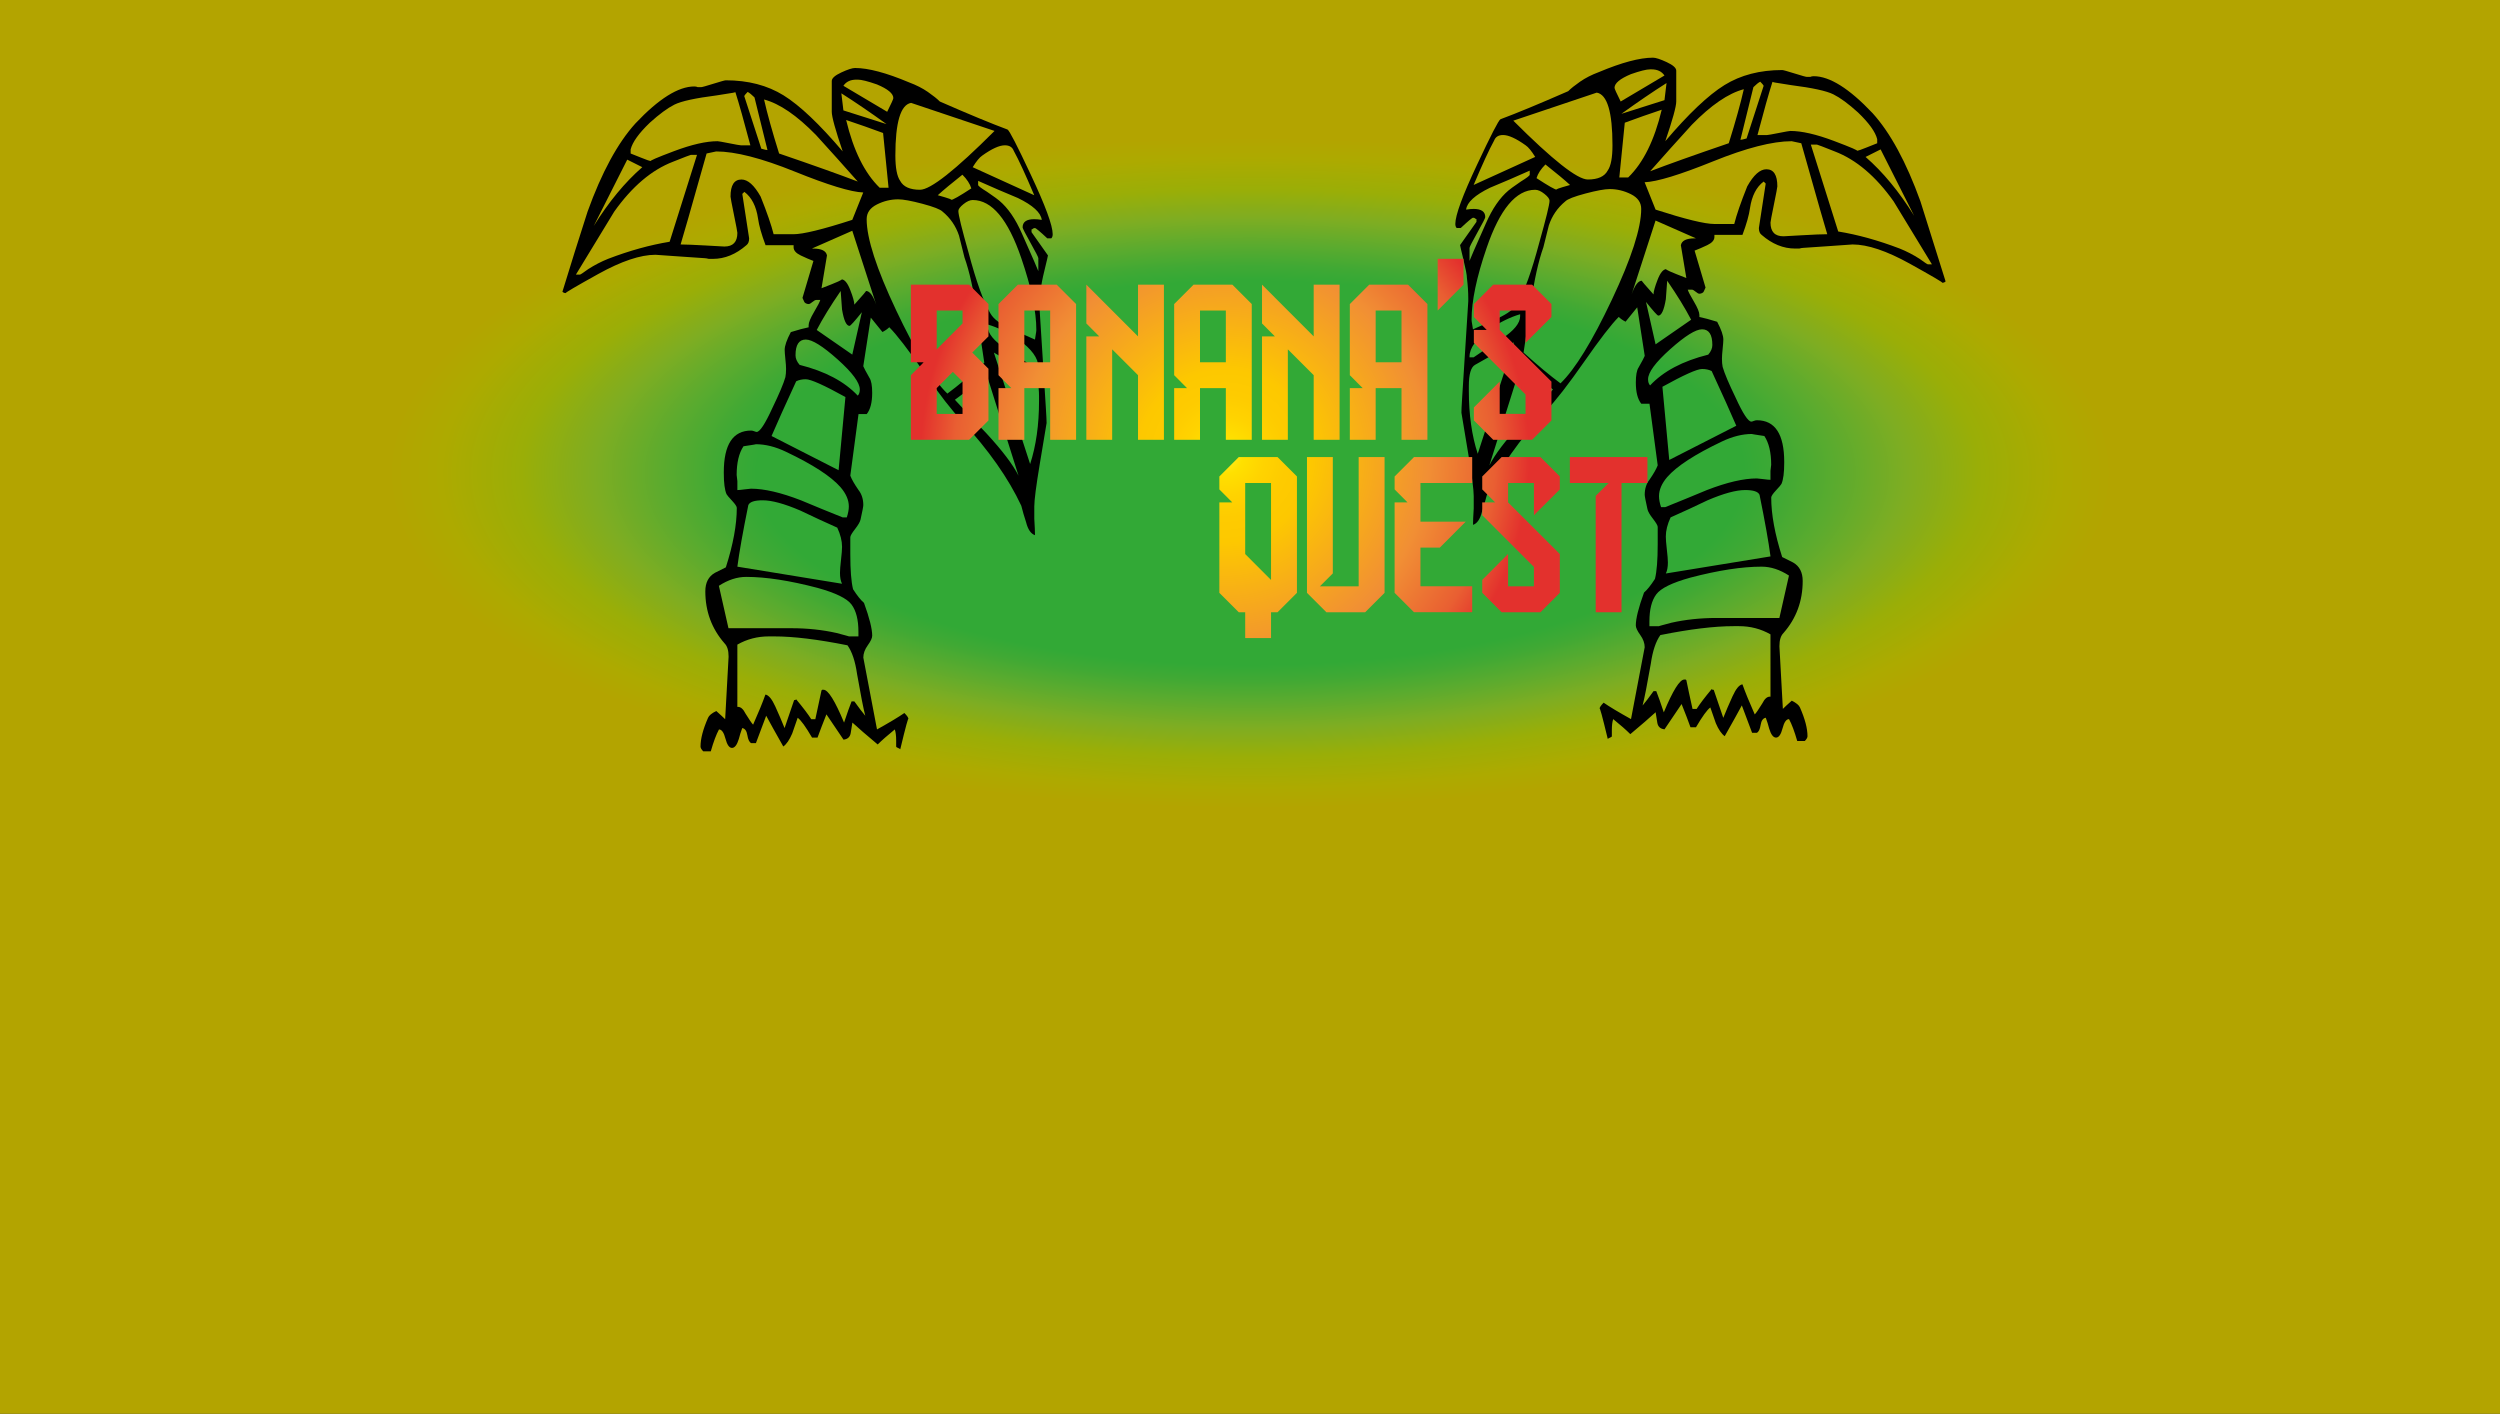 <?xml version="1.0" encoding="utf-8"?>
<!-- Generator: Adobe Illustrator 27.3.1, SVG Export Plug-In . SVG Version: 6.00 Build 0)  -->
<svg version="1.1" id="Camada_1" xmlns="http://www.w3.org/2000/svg" xmlns:xlink="http://www.w3.org/1999/xlink" x="0px" y="0px"
	 viewBox="0 0 1160 656" style="enable-background:new 0 0 1160 656;" xml:space="preserve">
<rect x="0" y="0" width="1160" height="656" fill="#333333" stroke="none"/>
<style type="text/css">
	.st0{fill:url(#SVGID_1_);}
	.st1{display:none;}
	.st2{fill:url(#SVGID_00000059271293091278749820000005362695405096199583_);}
	.st3{fill:url(#SVGID_00000021802297499291947430000004314604737939354244_);}
	.st4{fill:url(#SVGID_00000145749613937521672030000010782030383248570534_);}
	.st5{fill:url(#SVGID_00000029031551062436172400000000379176620789229702_);}
	.st6{fill:url(#SVGID_00000075135931714930366480000008504484037121173136_);}
	.st7{fill:url(#SVGID_00000158030182084369037710000014235742647044641721_);}
	.st8{fill:url(#SVGID_00000146467556167472550760000009889442979933247404_);}
	.st9{fill:url(#SVGID_00000127009060974319763630000009080557493853724849_);}
	.st10{fill:url(#SVGID_00000123437005911258890140000005236074600573058450_);}
	.st11{fill:url(#SVGID_00000036217248958562807910000010884802625365021061_);}
	.st12{fill:url(#SVGID_00000103959558250831915360000003015413703175445660_);}
	.st13{fill:url(#SVGID_00000153688827599658923940000009626747984868261018_);}
	.st14{fill:url(#SVGID_00000169532007458804822530000003666484578871352737_);}
	.st15{fill:url(#SVGID_00000172400081562590934490000011484779730141703069_);}
</style>
<radialGradient id="SVGID_1_" cx="325.557" cy="329.553" r="325.557" gradientTransform="matrix(1.782 0 0 0.693 0 -8.935)" gradientUnits="userSpaceOnUse">
	<stop  offset="0.395" style="stop-color:#32A936"/>
	<stop  offset="0.426" style="stop-color:#40A934"/>
	<stop  offset="0.471" style="stop-color:#5CAB2E"/>
	<stop  offset="0.524" style="stop-color:#7EAD22"/>
	<stop  offset="0.583" style="stop-color:#9AAE07"/>
	<stop  offset="0.647" style="stop-color:#ADAA00"/>
	<stop  offset="0.69" style="stop-color:#B3A400"/>
</radialGradient>
<rect y="-6.16" class="st0" width="1160" height="451.48"/>
<rect x="1087.37" y="-271.27" style="fill:none;" width="3.26" height="3.26"/>
<g class="st1">
</g>
<g class="st1">
</g>
<g>
	<path d="M272.63,98.2c6.56-18.2,13.96-31.84,22.22-40.94c10.79-11.43,19.89-17.14,27.3-17.14c0.63,0,1.17,0.11,1.59,0.32
		c0.63,0,1.17,0,1.59,0c0.43,0,2.33-0.53,5.71-1.59c3.39-1.06,5.29-1.59,5.71-1.59c10.37,0,19.31,2.33,26.82,6.98
		c7.51,4.66,16.66,13.33,27.45,26.03c-3.38-9.94-5.08-16.08-5.08-18.41V37.58c0-1.27,1.48-2.59,4.44-3.97
		c2.97-1.37,5.08-2.06,6.35-2.06c6.14,0,14.5,2.22,25.07,6.67c3.39,1.27,6.3,2.75,8.73,4.44c2.44,1.7,4.29,3.17,5.55,4.44
		c13.54,5.93,24.02,10.27,31.42,13.01c0.85,0.43,4.44,7.41,10.79,20.95c6.77,14.39,10.16,23.6,10.16,27.61
		c0,0.85-0.21,1.48-0.63,1.9h-1.9c-3.38-3.17-5.29-4.76-5.71-4.76c-0.42,0-0.74,0.11-0.95,0.32c-0.21,0.21-0.42,0.32-0.63,0.32v1.27
		l7.62,10.79c0,0.21-0.53,2.49-1.59,6.82c-1.06,4.34-1.59,7.14-1.59,8.41c-0.42,3.39-0.63,6.56-0.63,9.52c0,0.43,0,0.85,0,1.27
		l2.86,45.07c0.21,3.39,0.32,5.61,0.32,6.67c0,0.21-1.06,6.56-3.17,19.04c-1.69,10.16-2.54,16.72-2.54,19.68c0,0.21,0,2.12,0,5.71
		c0.21,3.39,0.32,5.93,0.32,7.62c-1.9-0.63-3.28-2.64-4.13-6.03c-0.84-2.54-1.59-5.08-2.22-7.62c-5.92-12.7-15.13-25.81-27.61-39.36
		c-4.44-4.65-10.32-12.22-17.62-22.69c-7.3-10.47-12.64-17.4-16.03-20.79c-0.84,0.85-1.91,1.59-3.17,2.22l-5.4-6.67l-3.49,22.53
		c0.21,0.63,1.17,2.44,2.86,5.4c0.85,1.27,1.27,3.6,1.27,6.98c0,4.44-0.84,7.73-2.54,9.84c-0.42,0-0.84,0-1.27,0
		c-0.42,0-0.79,0-1.11,0s-0.58,0-0.79,0c-0.21,0-0.42,0-0.63,0l-3.81,28.57c0.63,1.7,1.9,3.92,3.81,6.67
		c1.48,1.9,2.22,4.24,2.22,6.98c0,0.63-0.42,2.86-1.27,6.67c-0.21,1.06-1.06,2.54-2.54,4.44c-1.48,1.9-2.22,3.17-2.22,3.81
		c0,0.21,0,0.53,0,0.95c0,0.43,0,0.69,0,0.79c0,0.11,0,0.85,0,2.22c0,1.38,0,2.7,0,3.97c0,7.41,0.43,12.8,1.27,16.19
		c1.9,2.97,3.6,5.08,5.08,6.35c2.54,6.98,3.81,12.06,3.81,15.23c0,1.06-0.68,2.54-2.06,4.44c-1.37,1.9-2.06,3.81-2.06,5.71
		l6.35,33.33c5.71-3.17,9.95-5.71,12.7-7.62c1.27,1.27,1.9,2.22,1.9,2.86c0-1.27-1.27,3.38-3.81,13.96
		c-0.21-0.21-0.58-0.43-1.11-0.63c-0.53-0.21-0.79-0.43-0.79-0.63c0-1.06,0-2.01,0-2.86c0-2.12-0.21-3.81-0.63-5.08
		c-3.38,2.75-6.03,5.08-7.94,6.98c-5.08-4.24-8.99-7.62-11.74-10.16c-0.21,1.48-0.48,3.12-0.79,4.92c-0.32,1.79-1.43,2.8-3.33,3.01
		l-7.93-11.74c-1.69,4.23-3.06,7.83-4.13,10.79h-2.54c-2.96-5.08-5.18-8.15-6.67-9.2c-0.84,2.54-1.69,4.97-2.54,7.3
		c-1.27,2.96-2.64,4.97-4.13,6.03c-3.6-6.35-6.24-11.11-7.94-14.28l-4.76,12.7h-2.22c-0.84-0.43-1.43-1.64-1.75-3.65
		c-0.32-2.01-1.11-3.12-2.38-3.33c-0.63,1.69-1.16,3.38-1.59,5.08c-0.84,2.75-1.9,4.13-3.17,4.13s-2.27-1.43-3.02-4.28
		c-0.74-2.86-1.75-4.29-3.01-4.29c-1.27,2.33-2.54,5.71-3.81,10.16h-3.49c-0.84-0.85-1.27-1.59-1.27-2.22
		c0-3.6,1.17-8.04,3.49-13.33c0.43-1.06,1.7-2.12,3.81-3.17c1.9,1.69,3.28,2.96,4.13,3.81l1.59-28.88v-0.32
		c0-2.75-0.63-4.76-1.9-6.03c-5.92-6.77-8.89-14.81-8.89-24.12c0-4.02,1.48-6.87,4.44-8.57c2.12-1.06,3.81-1.9,5.08-2.54
		c3.39-10.58,5.08-19.78,5.08-27.61c0-0.63-0.74-1.75-2.22-3.33c-1.48-1.59-2.33-2.59-2.54-3.01c-0.84-1.9-1.27-5.18-1.27-9.84
		v-0.32c0-12.9,4.24-19.36,12.7-19.36c0.43,0,0.9,0.11,1.43,0.32c0.53,0.21,0.9,0.32,1.11,0.32c1.48,0,3.92-3.7,7.3-11.11
		c3.17-6.56,5.19-11.32,6.03-14.28c0.21-1.06,0.32-2.33,0.32-3.81c0-1.06-0.1-2.59-0.32-4.6c-0.21-2.01-0.32-3.44-0.32-4.28
		c0-1.9,0.95-4.65,2.86-8.25c3.39-1.06,6.14-1.8,8.25-2.22c0-0.21,0-0.53,0-0.95c0-1.27,0.85-3.33,2.54-6.19
		c1.7-2.86,2.65-4.71,2.86-5.55h-1.9c-0.42,0-1,0.32-1.75,0.95c-0.74,0.63-1.32,0.95-1.75,0.95c-0.42,0-0.84-0.1-1.27-0.32
		c-0.42-0.21-0.68-0.48-0.79-0.79c-0.1-0.32-0.37-0.9-0.79-1.75l5.08-17.14c-1.69-0.63-3.65-1.48-5.87-2.54
		c-2.22-1.06-3.33-2.33-3.33-3.81c0-0.21,0-0.53,0-0.95h-13.01c-1.9-5.08-3.06-9.2-3.49-12.38c-0.84-5.71-2.96-9.84-6.35-12.38
		l-0.95,0.95l3.17,20.63c0,1.48-0.42,2.54-1.27,3.17c-4.87,4.24-10.05,6.35-15.55,6.35c-0.42,0-1.06,0-1.9,0
		c-0.84-0.21-1.48-0.32-1.9-0.32c-0.42,0-4.29-0.26-11.58-0.79c-7.3-0.53-11.05-0.79-11.27-0.79c-6.98,0-15.81,2.97-26.5,8.89
		c-10.68,5.93-15.71,8.89-15.08,8.89c-0.63,0-1.16-0.21-1.59-0.63C264.7,123.07,268.62,110.69,272.63,98.2z M269.14,127.4
		c0.21,0,1.48-0.84,3.81-2.54c2.97-1.9,6.03-3.49,9.2-4.76c9.95-3.81,19.47-6.45,28.56-7.93l12.7-40.31h-2.86
		c-0.21,0-2.96,1.06-8.25,3.17c-9.94,3.81-19.04,11.54-27.3,23.17c-5.92,9.73-11.85,19.47-17.77,29.2H269.14z M298.02,77.57
		c-0.84-0.42-2.01-1-3.49-1.75c-1.48-0.74-2.64-1.32-3.49-1.75l-15.55,30.79C282.47,93.66,289.98,84.56,298.02,77.57z M297.39,73.13
		c2.54,1.06,4.13,1.59,4.76,1.59c-1.06,0,2.49-1.53,10.63-4.6c8.15-3.06,14.87-4.6,20.15-4.6c0.43,0,2.22,0.32,5.4,0.95
		s4.97,0.95,5.4,0.95h4.44c-2.96-11.21-5.29-19.46-6.98-24.76h-0.32c1.7,0-1.06,0.53-8.25,1.59c-9.94,1.27-16.5,2.7-19.68,4.29
		c-3.17,1.59-6.98,4.39-11.43,8.41c-5.08,4.87-8.04,9-8.89,12.38v1.9C293.26,71.44,294.85,72.07,297.39,73.13z M327.54,113.91
		c5.5,0.32,8.36,0.48,8.57,0.48c4.02,0,6.03-2.11,6.03-6.35c0-0.42-0.53-3.22-1.59-8.41c-1.06-5.18-1.59-7.98-1.59-8.41
		c0-5.29,1.7-7.93,5.08-7.93c2.97,0,5.93,2.65,8.89,7.93c2.97,7.41,4.97,13.23,6.03,17.46h9.21c4.44,0,13.54-2.22,27.29-6.67
		c2.12-5.29,3.81-9.52,5.08-12.7c-5.71-0.21-16.29-3.44-31.74-9.68c-15.44-6.24-27.61-9.36-36.5-9.36l-4.44,0.95
		c-7.4,26.24-11.43,40.31-12.06,42.21C318.13,113.44,322.04,113.6,327.54,113.91z M338.01,291.49h29.2c7.41,0,14.39,0.74,20.95,2.22
		c4.02,1.06,5.93,1.59,5.71,1.59h4.44v-2.22c0-5.5-1.06-9.68-3.17-12.54c-2.11-2.86-7.4-5.44-15.87-7.78
		c-12.9-3.38-23.91-5.08-33.01-5.08c-4.23,0-8.46,1.38-12.7,4.13L338.01,291.49z M342.14,223.26c0,1.9,0,3.28,0,4.13
		c0.63,0,1.75-0.1,3.33-0.32c1.59-0.21,2.59-0.32,3.01-0.32c6.14,0,13.86,1.8,23.17,5.4c6.56,2.75,13.01,5.4,19.36,7.93h1.9
		c0.63-1.9,0.95-3.6,0.95-5.08c0-2.96-1.27-5.92-3.81-8.89c-4.44-5.08-12.9-10.58-25.39-16.5c-4.87-2.33-9.52-3.49-13.97-3.49
		c0.43,0-1.48,0.32-5.71,0.95c-2.11,3.17-3.17,7.62-3.17,13.33C341.82,220.61,341.93,221.56,342.14,223.26z M390.7,270.86
		c-0.63-1.27-0.95-2.96-0.95-5.08c0-1.27,0.16-3.28,0.48-6.03c0.32-2.75,0.48-4.76,0.48-6.03c0-2.75-0.74-5.71-2.22-8.89
		c-5.71-2.54-11.43-5.18-17.14-7.93c-7.4-3.17-13.22-4.76-17.46-4.76c-3.81,0-6.03,0.74-6.67,2.22
		c-2.54,12.49-4.23,22.01-5.08,28.57L390.7,270.86z M342.14,327.99h0.32c1.27,0,2.44,1.06,3.49,3.17c1.7,2.75,2.86,4.44,3.49,5.08
		c2.54-5.71,4.44-10.37,5.71-13.96c1.48,0.21,3.02,2.06,4.6,5.55s3.02,6.82,4.29,10c1.9-5.5,3.39-9.84,4.44-13.01h0.32
		c0.21,0,0.43-0.11,0.63-0.32c3.17,3.81,5.5,6.87,6.98,9.2h1.9c1.27-5.71,2.22-10.16,2.86-13.33l0.32-0.32h0.63
		c2.12,0,5.29,5.08,9.52,15.23c1.48-4.44,2.65-7.73,3.49-9.84h1.27c2.12,2.96,3.81,5.18,5.08,6.67c-0.84-3.17-2.11-9.63-3.81-19.36
		c-0.84-5.93-2.33-10.37-4.44-13.33c-13.75-2.75-25.07-4.13-33.96-4.13c-0.21,0-0.58,0-1.11,0c-0.53,0-1,0-1.43,0
		c-5.29,0-10.16,1.27-14.6,3.81V327.99z M353.25,69c1.48,0.43,2.44,0.63,2.86,0.63c-2.54-10.36-4.55-18.51-6.03-24.44
		c-1.27-1.27-2.33-2.11-3.17-2.54c-0.84,0.85-1.37,1.48-1.59,1.9L353.25,69z M361.5,71.23c16.08,5.5,28.25,9.84,36.5,13.01
		c-6.35-7.19-12.8-14.39-19.36-21.58c-8.89-9.1-16.93-14.6-24.12-16.5C356,52.71,358.33,61.07,361.5,71.23z M389.11,218.18
		l3.17-33.96c-9.94-5.5-16.08-8.25-18.41-8.25c-1.69,0-3.17,0.32-4.44,0.95c-5.08,11-8.89,19.47-11.43,25.39L389.11,218.18z
		 M371.02,169.3c11.85,2.97,20.84,7.73,26.98,14.28c0.63-0.63,0.95-1.59,0.95-2.86c0-3.17-3.44-7.83-10.31-13.97
		c-6.87-6.13-11.79-9.2-14.76-9.2c-3.17,0-4.76,2.44-4.76,7.3C369.12,166.34,369.75,167.82,371.02,169.3z M377.37,115.34
		c3.81,0,5.93,1.06,6.35,3.17l-2.54,15.23c7.2-2.75,10.27-4.13,9.2-4.13c1.48,0,2.86,1.64,4.13,4.92c1.27,3.28,1.9,5.55,1.9,6.82
		c3.81-4.23,5.61-6.35,5.4-6.35c1.7,0,3.28,2.12,4.76,6.35l-11.11-34.28l-18.73,8.25C376.95,115.34,377.16,115.34,377.37,115.34z
		 M395.46,164.54l4.44-19.68c-3.38,4.24-5.29,6.35-5.71,6.35c-1.48,0-2.64-2.54-3.49-7.62c-0.21-2.96-0.42-5.82-0.63-8.57
		c-4.65,6.77-8.36,12.8-11.11,18.09L395.46,164.54z M391.34,51.23c8.68,2.75,15.34,4.87,20,6.35c-7.62-5.5-14.6-10.26-20.95-14.28
		C390.81,46.68,391.13,49.33,391.34,51.23z M411.65,51.87c1.91-3.81,2.86-5.92,2.86-6.35c0-2.11-2.54-4.23-7.62-6.35
		c-4.23-1.48-7.19-2.22-8.89-2.22h-0.63c-2.75,0-4.76,0.95-6.03,2.86L411.65,51.87z M408.16,87.1h4.13l-2.54-25.39
		c-5.71-2.11-11.43-4.13-17.14-6.03C395.99,69.85,401.18,80.33,408.16,87.1z M415.78,143.91c9.1,19.26,17.03,32.17,23.8,38.72
		c4.87-3.6,10.58-8.36,17.14-14.28l-3.49-23.17c-1.48-10.58-3.38-19.15-5.71-25.71c-0.84-3.38-1.69-6.77-2.54-10.16
		c-1.48-4.44-4.02-8.14-7.62-11.11c-1.06-1.06-4.18-2.27-9.36-3.65c-5.18-1.37-8.94-2.06-11.27-2.06c-3.38,0-6.67,0.79-9.84,2.38
		c-3.17,1.59-4.76,3.86-4.76,6.82C402.13,110.58,406.68,124.66,415.78,143.91z M417.68,83.92c1.48,2.75,4.55,4.13,9.2,4.13
		c4.87,0,16.4-9.1,34.59-27.3l-38.72-13.01c-4.87,0.85-7.3,9-7.3,24.44C415.46,77.89,416.2,81.81,417.68,83.92z M441.17,92.81
		c0.85,0,4.02-1.79,9.52-5.4c-0.63-2.11-2.01-4.23-4.13-6.35c-5.08,4.02-8.89,7.2-11.43,9.52
		C440.43,92.07,442.44,92.81,441.17,92.81z M457.67,201.04c7.41,8.04,12.38,14.6,14.92,19.68l-14.6-46.34l-14.92,11.11
		C447.94,190.78,452.81,195.96,457.67,201.04z M449.42,117.25c3.6,13.54,6.98,22.96,10.16,28.25c1.48,2.54,4.55,4.87,9.21,6.98
		c3.81,1.7,7.62,3.39,11.43,5.08c0-0.21,0.11-0.9,0.32-2.06c0.21-1.16,0.32-1.95,0.32-2.38c0-8.67-2.33-19.78-6.98-33.33
		c-6.13-17.98-13.65-26.98-22.54-26.98c-1.27,0-2.7,0.63-4.28,1.9s-2.38,2.33-2.38,3.17C444.66,99.58,446.24,106.04,449.42,117.25z
		 M479.89,90.59c-4.02-9.52-7.19-16.4-9.52-20.63c-0.63-1.69-2.01-2.54-4.13-2.54c-2.54,0-6.03,1.59-10.47,4.76
		c-1.27,0.85-2.75,2.65-4.44,5.4L479.89,90.59z M457.99,89c3.39,2.33,5.29,3.7,5.71,4.13c4.02,3.39,7.51,8.47,10.47,15.23
		c5.08,11.43,7.62,17.25,7.62,17.46v-6.03c0-0.42-1.21-2.8-3.65-7.14c-2.43-4.33-3.65-6.71-3.65-7.14c0-2.54,1.8-3.81,5.4-3.81
		c1.06,0,2.22,0.11,3.49,0.32c-0.42-3.38-4.13-6.77-11.11-10.16c-6.13-2.54-12.27-5.18-18.41-7.93v1.9
		C453.86,86.25,455.24,87.31,457.99,89z M458.3,151.53c0,3.17,2.86,6.67,8.57,10.47c4.44,2.75,8.78,5.61,13.01,8.57h1.9v-0.32
		c0-4.02-3.06-8.25-9.2-12.7c-5.08-3.38-9.84-5.71-14.28-6.98C458.3,150.79,458.3,151.1,458.3,151.53z M477.98,215.32
		c2.75-8.46,4.13-18.2,4.13-29.2v-2.22c0-5.5-0.95-8.78-2.86-9.84c-6.13-3.38-12.17-6.87-18.09-10.47L477.98,215.32z"/>
</g>
<radialGradient id="SVGID_00000096019148835393539050000009309074752270379700_" cx="568.379" cy="211.612" r="141.212" gradientUnits="userSpaceOnUse">
	<stop  offset="0" style="stop-color:#FFEF26"/>
	<stop  offset="0.059" style="stop-color:#FFE000"/>
	<stop  offset="0.13" style="stop-color:#FFD300"/>
	<stop  offset="0.203" style="stop-color:#FECB00"/>
	<stop  offset="0.281" style="stop-color:#FDC800"/>
	<stop  offset="0.668" style="stop-color:#F18F34"/>
	<stop  offset="0.888" style="stop-color:#E95F32"/>
	<stop  offset="1" style="stop-color:#E3312D"/>
</radialGradient>
<path style="fill:url(#SVGID_00000096019148835393539050000009309074752270379700_);" d="M422.64,204.08v-29.99l5.98-6.01h-5.98v-36
	h27l9,9v15.01l-7.52,7.49l7.52,7.52v23.98l-9,9H422.64z M434.63,162.1l11.99-12.02v-5.98h-11.99V162.1z M446.62,192.06v-15.01
	l-4.5-4.5l-7.49,7.52v11.99H446.62z"/>
<radialGradient id="SVGID_00000106849617967822714680000006710302299098374821_" cx="568.379" cy="211.612" r="141.212" gradientUnits="userSpaceOnUse">
	<stop  offset="0" style="stop-color:#FFEF26"/>
	<stop  offset="0.059" style="stop-color:#FFE000"/>
	<stop  offset="0.13" style="stop-color:#FFD300"/>
	<stop  offset="0.203" style="stop-color:#FECB00"/>
	<stop  offset="0.281" style="stop-color:#FDC800"/>
	<stop  offset="0.668" style="stop-color:#F18F34"/>
	<stop  offset="0.888" style="stop-color:#E95F32"/>
	<stop  offset="1" style="stop-color:#E3312D"/>
</radialGradient>
<path style="fill:url(#SVGID_00000106849617967822714680000006710302299098374821_);" d="M463.3,204.08V180.1h5.98l-5.98-6.01
	v-33.01l9-9h18l9,9v63h-12.02V180.1h-11.99v23.98H463.3z M487.28,168.08V144.1h-11.99v23.98H487.28z"/>
<radialGradient id="SVGID_00000147213099570003539640000011920449421601381769_" cx="568.379" cy="211.612" r="141.212" gradientUnits="userSpaceOnUse">
	<stop  offset="0" style="stop-color:#FFEF26"/>
	<stop  offset="0.059" style="stop-color:#FFE000"/>
	<stop  offset="0.13" style="stop-color:#FFD300"/>
	<stop  offset="0.203" style="stop-color:#FECB00"/>
	<stop  offset="0.281" style="stop-color:#FDC800"/>
	<stop  offset="0.668" style="stop-color:#F18F34"/>
	<stop  offset="0.888" style="stop-color:#E95F32"/>
	<stop  offset="1" style="stop-color:#E3312D"/>
</radialGradient>
<path style="fill:url(#SVGID_00000147213099570003539640000011920449421601381769_);" d="M504.06,204.08v-47.99h5.98l-5.98-6.01v-18
	l23.98,24.01v-24.01h12.02v72h-12.02v-29.99l-11.99-11.99v41.98H504.06z"/>
<radialGradient id="SVGID_00000122712204172188553530000014859663713929804204_" cx="568.379" cy="211.612" r="141.212" gradientUnits="userSpaceOnUse">
	<stop  offset="0" style="stop-color:#FFEF26"/>
	<stop  offset="0.059" style="stop-color:#FFE000"/>
	<stop  offset="0.13" style="stop-color:#FFD300"/>
	<stop  offset="0.203" style="stop-color:#FECB00"/>
	<stop  offset="0.281" style="stop-color:#FDC800"/>
	<stop  offset="0.668" style="stop-color:#F18F34"/>
	<stop  offset="0.888" style="stop-color:#E95F32"/>
	<stop  offset="1" style="stop-color:#E3312D"/>
</radialGradient>
<path style="fill:url(#SVGID_00000122712204172188553530000014859663713929804204_);" d="M544.81,204.08V180.1h5.98l-5.98-6.01
	v-33.01l9-9h18l9,9v63h-12.02V180.1H556.8v23.98H544.81z M568.79,168.08V144.1H556.8v23.98H568.79z"/>
<radialGradient id="SVGID_00000183228855221608969340000012075136704145392771_" cx="568.379" cy="211.612" r="141.212" gradientUnits="userSpaceOnUse">
	<stop  offset="0" style="stop-color:#FFEF26"/>
	<stop  offset="0.059" style="stop-color:#FFE000"/>
	<stop  offset="0.13" style="stop-color:#FFD300"/>
	<stop  offset="0.203" style="stop-color:#FECB00"/>
	<stop  offset="0.281" style="stop-color:#FDC800"/>
	<stop  offset="0.668" style="stop-color:#F18F34"/>
	<stop  offset="0.888" style="stop-color:#E95F32"/>
	<stop  offset="1" style="stop-color:#E3312D"/>
</radialGradient>
<path style="fill:url(#SVGID_00000183228855221608969340000012075136704145392771_);" d="M585.57,204.08v-47.99h5.98l-5.98-6.01v-18
	l23.98,24.01v-24.01h12.02v72h-12.02v-29.99l-11.99-11.99v41.98H585.57z"/>
<radialGradient id="SVGID_00000089544373787035034470000008011541138739233440_" cx="568.379" cy="211.612" r="141.212" gradientUnits="userSpaceOnUse">
	<stop  offset="0" style="stop-color:#FFEF26"/>
	<stop  offset="0.059" style="stop-color:#FFE000"/>
	<stop  offset="0.13" style="stop-color:#FFD300"/>
	<stop  offset="0.203" style="stop-color:#FECB00"/>
	<stop  offset="0.281" style="stop-color:#FDC800"/>
	<stop  offset="0.668" style="stop-color:#F18F34"/>
	<stop  offset="0.888" style="stop-color:#E95F32"/>
	<stop  offset="1" style="stop-color:#E3312D"/>
</radialGradient>
<path style="fill:url(#SVGID_00000089544373787035034470000008011541138739233440_);" d="M626.32,204.08V180.1h5.98l-5.98-6.01
	v-33.01l9-9h18l9,9v63H650.3V180.1h-11.99v23.98H626.32z M650.3,168.08V144.1h-11.99v23.98H650.3z"/>
<g>
	<path d="M902.76,130.58c-0.43,0.43-0.95,0.63-1.59,0.63c0.63,0-4.39-2.96-15.08-8.89c-10.69-5.92-19.52-8.89-26.5-8.89
		c-0.21,0-3.97,0.27-11.27,0.79c-7.3,0.53-11.16,0.79-11.58,0.79c-0.43,0-1.06,0.11-1.9,0.32c-0.85,0-1.48,0-1.9,0
		c-5.5,0-10.69-2.11-15.55-6.35c-0.85-0.63-1.27-1.69-1.27-3.17l3.17-20.63l-0.95-0.95c-3.39,2.54-5.5,6.67-6.35,12.38
		c-0.43,3.17-1.59,7.3-3.49,12.38h-13.01c0,0.43,0,0.74,0,0.95c0,1.48-1.11,2.75-3.33,3.81c-2.22,1.06-4.18,1.9-5.87,2.54
		l5.08,17.14c-0.43,0.85-0.69,1.43-0.79,1.75c-0.11,0.32-0.37,0.59-0.79,0.79c-0.43,0.21-0.85,0.32-1.27,0.32
		c-0.43,0-1.01-0.32-1.75-0.95c-0.74-0.63-1.32-0.95-1.75-0.95h-1.9c0.21,0.85,1.16,2.7,2.86,5.55c1.69,2.86,2.54,4.92,2.54,6.19
		c0,0.43,0,0.74,0,0.95c2.11,0.43,4.87,1.17,8.25,2.22c1.9,3.6,2.86,6.35,2.86,8.25c0,0.85-0.11,2.28-0.32,4.28
		c-0.21,2.01-0.32,3.55-0.32,4.6c0,1.48,0.1,2.75,0.32,3.81c0.84,2.97,2.86,7.73,6.03,14.28c3.38,7.41,5.82,11.11,7.3,11.11
		c0.21,0,0.58-0.1,1.11-0.32c0.53-0.21,1-0.32,1.43-0.32c8.46,0,12.7,6.46,12.7,19.36v0.32c0,4.66-0.43,7.93-1.27,9.84
		c-0.21,0.43-1.06,1.43-2.54,3.01c-1.48,1.59-2.22,2.7-2.22,3.33c0,7.83,1.69,17.04,5.08,27.61c1.27,0.63,2.96,1.48,5.08,2.54
		c2.96,1.7,4.44,4.55,4.44,8.57c0,9.31-2.97,17.35-8.89,24.12c-1.27,1.27-1.9,3.28-1.9,6.03v0.32l1.59,28.88
		c0.84-0.85,2.22-2.12,4.13-3.81c2.11,1.06,3.38,2.11,3.81,3.17c2.33,5.29,3.49,9.73,3.49,13.33c0,0.63-0.43,1.37-1.27,2.22h-3.49
		c-1.27-4.44-2.54-7.83-3.81-10.16c-1.27,0-2.28,1.43-3.01,4.29c-0.74,2.86-1.75,4.28-3.02,4.28s-2.33-1.38-3.17-4.13
		c-0.43-1.7-0.95-3.39-1.59-5.08c-1.27,0.21-2.06,1.32-2.38,3.33c-0.32,2.01-0.9,3.22-1.75,3.65h-2.22l-4.76-12.7
		c-1.7,3.17-4.34,7.93-7.94,14.28c-1.48-1.06-2.86-3.07-4.13-6.03c-0.85-2.33-1.7-4.76-2.54-7.3c-1.48,1.06-3.7,4.13-6.67,9.2h-2.54
		c-1.06-2.97-2.43-6.56-4.13-10.79l-7.93,11.74c-1.9-0.21-3.02-1.22-3.33-3.01c-0.32-1.8-0.58-3.44-0.79-4.92
		c-2.75,2.54-6.67,5.92-11.74,10.16c-1.9-1.9-4.55-4.24-7.94-6.98c-0.43,1.27-0.63,2.96-0.63,5.08c0,0.84,0,1.79,0,2.86
		c0,0.21-0.27,0.42-0.79,0.63c-0.53,0.21-0.9,0.42-1.11,0.63c-2.54-10.58-3.81-15.23-3.81-13.96c0-0.63,0.63-1.59,1.9-2.86
		c2.75,1.9,6.98,4.44,12.7,7.62l6.35-33.33c0-1.9-0.69-3.81-2.06-5.71c-1.38-1.9-2.06-3.39-2.06-4.44c0-3.17,1.27-8.25,3.81-15.23
		c1.48-1.27,3.17-3.38,5.08-6.35c0.84-3.38,1.27-8.78,1.27-16.19c0-1.27,0-2.59,0-3.97c0-1.37,0-2.11,0-2.22c0-0.1,0-0.37,0-0.79
		c0-0.42,0-0.74,0-0.95c0-0.63-0.74-1.9-2.22-3.81c-1.48-1.9-2.33-3.38-2.54-4.44c-0.85-3.81-1.27-6.03-1.27-6.67
		c0-2.75,0.74-5.08,2.22-6.98c1.9-2.75,3.17-4.97,3.81-6.67l-3.81-28.57c-0.21,0-0.43,0-0.63,0c-0.21,0-0.48,0-0.79,0
		s-0.69,0-1.11,0c-0.43,0-0.85,0-1.27,0c-1.7-2.11-2.54-5.4-2.54-9.84c0-3.38,0.42-5.71,1.27-6.98c1.69-2.96,2.64-4.76,2.86-5.4
		l-3.49-22.53l-5.4,6.67c-1.27-0.63-2.33-1.37-3.17-2.22c-3.39,3.39-8.73,10.31-16.03,20.79c-7.3,10.47-13.17,18.04-17.62,22.69
		c-12.49,13.54-21.69,26.66-27.61,39.36c-0.63,2.54-1.38,5.08-2.22,7.62c-0.85,3.39-2.22,5.4-4.13,6.03c0-1.69,0.1-4.23,0.32-7.62
		c0-3.6,0-5.5,0-5.71c0-2.96-0.85-9.52-2.54-19.68c-2.12-12.48-3.17-18.83-3.17-19.04c0-1.06,0.1-3.28,0.32-6.67l2.86-45.07
		c0-0.42,0-0.84,0-1.27c0-2.96-0.21-6.13-0.63-9.52c0-1.27-0.53-4.07-1.59-8.41c-1.06-4.33-1.59-6.61-1.59-6.82l7.62-10.79v-1.27
		c-0.21,0-0.43-0.1-0.63-0.32c-0.21-0.21-0.53-0.32-0.95-0.32c-0.43,0-2.33,1.59-5.71,4.76h-1.9c-0.43-0.42-0.63-1.06-0.63-1.9
		c0-4.02,3.38-13.22,10.16-27.61c6.35-13.54,9.94-20.52,10.79-20.95c7.4-2.75,17.88-7.09,31.42-13.01c1.27-1.27,3.12-2.75,5.55-4.44
		c2.43-1.69,5.34-3.17,8.73-4.44c10.58-4.44,18.93-6.67,25.07-6.67c1.27,0,3.38,0.69,6.35,2.06c2.96,1.38,4.44,2.7,4.44,3.97V47.1
		c0,2.33-1.7,8.47-5.08,18.41c10.79-12.7,19.94-21.37,27.45-26.03c7.51-4.65,16.45-6.98,26.82-6.98c0.42,0,2.33,0.53,5.71,1.59
		c3.38,1.06,5.29,1.59,5.71,1.59c0.42,0,0.95,0,1.59,0c0.42-0.21,0.95-0.32,1.59-0.32c7.4,0,16.5,5.71,27.3,17.14
		c8.25,9.1,15.66,22.75,22.22,40.94C895.03,105.93,898.95,118.31,902.76,130.58z M709.79,81.07v-1.9
		c-6.14,2.75-12.27,5.4-18.41,7.93c-6.98,3.39-10.69,6.77-11.11,10.16c1.27-0.21,2.43-0.32,3.49-0.32c3.6,0,5.4,1.27,5.4,3.81
		c0,0.43-1.22,2.81-3.65,7.14c-2.44,4.34-3.65,6.72-3.65,7.14v6.03c0-0.21,2.54-6.03,7.62-17.46c2.96-6.77,6.45-11.85,10.47-15.23
		c0.42-0.42,2.33-1.79,5.71-4.13C708.41,82.55,709.79,81.49,709.79,81.07z M702.49,158.83c-5.93,3.6-11.96,7.09-18.09,10.47
		c-1.9,1.06-2.86,4.34-2.86,9.84v2.22c0,11,1.37,20.74,4.13,29.2L702.49,158.83z M705.34,145.81c-4.44,1.27-9.21,3.6-14.28,6.98
		c-6.14,4.44-9.2,8.68-9.2,12.7v0.32h1.9c4.23-2.96,8.57-5.82,13.01-8.57c5.71-3.81,8.57-7.3,8.57-10.47
		C705.34,146.34,705.34,146.03,705.34,145.81z M718.99,93.13c0-0.84-0.79-1.9-2.38-3.17s-3.01-1.9-4.28-1.9
		c-8.89,0-16.4,9-22.54,26.98c-4.66,13.54-6.98,24.65-6.98,33.33c0,0.43,0.1,1.22,0.32,2.38c0.21,1.17,0.32,1.85,0.32,2.06
		c3.81-1.69,7.62-3.38,11.43-5.08c4.65-2.11,7.72-4.44,9.21-6.98c3.17-5.29,6.56-14.7,10.16-28.25
		C717.41,101.27,718.99,94.82,718.99,93.13z M712.33,72.81c-1.7-2.75-3.17-4.55-4.44-5.4c-4.44-3.17-7.94-4.76-10.47-4.76
		c-2.12,0-3.49,0.85-4.13,2.54c-2.33,4.24-5.5,11.11-9.52,20.63L712.33,72.81z M720.58,180.73l-14.92-11.11l-14.6,46.34
		c2.54-5.08,7.51-11.63,14.92-19.68C710.84,191.2,715.71,186.02,720.58,180.73z M748.19,67.42c0-15.44-2.43-23.59-7.3-24.44
		l-38.72,13.01c18.2,18.2,29.72,27.3,34.59,27.3c4.65,0,7.72-1.37,9.2-4.13C747.45,77.05,748.19,73.13,748.19,67.42z M761.52,96.93
		c0-2.96-1.59-5.24-4.76-6.82c-3.17-1.59-6.46-2.38-9.84-2.38c-2.33,0-6.08,0.69-11.27,2.06c-5.19,1.38-8.31,2.59-9.36,3.65
		c-3.6,2.97-6.14,6.67-7.62,11.11c-0.85,3.39-1.7,6.77-2.54,10.16c-2.33,6.56-4.24,15.13-5.71,25.71l-3.49,23.17
		c6.56,5.93,12.27,10.69,17.14,14.28c6.77-6.56,14.7-19.46,23.8-38.72C756.97,119.9,761.52,105.82,761.52,96.93z M728.51,85.83
		c-2.54-2.33-6.35-5.5-11.43-9.52c-2.12,2.12-3.49,4.24-4.13,6.35c5.5,3.6,8.67,5.4,9.52,5.4
		C721.21,88.05,723.22,87.31,728.51,85.83z M772.31,35.04c-1.27-1.9-3.28-2.86-6.03-2.86h-0.63c-1.7,0-4.66,0.74-8.89,2.22
		c-5.08,2.12-7.62,4.24-7.62,6.35c0,0.43,0.95,2.54,2.86,6.35L772.31,35.04z M771.04,50.91c-5.71,1.9-11.43,3.92-17.14,6.03
		l-2.54,25.39h4.13C762.47,75.57,767.66,65.09,771.04,50.91z M773.27,38.54c-6.35,4.02-13.33,8.78-20.95,14.28
		c4.65-1.48,11.32-3.6,20-6.35C772.52,44.57,772.84,41.92,773.27,38.54z M786.91,110.58l-18.73-8.25l-11.11,34.28
		c1.48-4.23,3.06-6.35,4.76-6.35c-0.21,0,1.59,2.12,5.4,6.35c0-1.27,0.63-3.54,1.9-6.82c1.27-3.28,2.64-4.92,4.13-4.92
		c-1.06,0,2.01,1.38,9.2,4.13l-2.54-15.23c0.42-2.11,2.54-3.17,6.35-3.17C786.49,110.58,786.7,110.58,786.91,110.58z M821.51,294.35
		c-4.44-2.54-9.31-3.81-14.6-3.81c-0.43,0-0.9,0-1.43,0c-0.53,0-0.9,0-1.11,0c-8.89,0-20.21,1.37-33.96,4.13
		c-2.12,2.96-3.6,7.4-4.44,13.33c-1.7,9.73-2.97,16.19-3.81,19.36c1.27-1.48,2.96-3.71,5.08-6.67h1.27c0.84,2.11,2.01,5.4,3.49,9.84
		c4.23-10.16,7.4-15.23,9.52-15.23h0.63l0.32,0.32c0.63,3.17,1.59,7.62,2.86,13.33h1.9c1.48-2.33,3.81-5.4,6.98-9.2
		c0.21,0.21,0.42,0.32,0.63,0.32h0.32c1.06,3.17,2.54,7.51,4.44,13.01c1.27-3.17,2.7-6.51,4.29-10s3.12-5.35,4.6-5.55
		c1.27,3.59,3.17,8.25,5.71,13.96c0.63-0.63,1.79-2.33,3.49-5.08c1.06-2.12,2.22-3.17,3.49-3.17h0.32V294.35z M847.85,108.68
		c-0.63-1.9-4.66-15.97-12.06-42.21l-4.44-0.95c-8.89,0-21.06,3.12-36.5,9.36c-15.45,6.24-26.03,9.47-31.74,9.68
		c1.27,3.17,2.96,7.41,5.08,12.7c13.75,4.44,22.85,6.67,27.29,6.67h9.21c1.06-4.23,3.06-10.05,6.03-17.46
		c2.96-5.29,5.92-7.93,8.89-7.93c3.38,0,5.08,2.65,5.08,7.93c0,0.43-0.53,3.23-1.59,8.41c-1.06,5.19-1.59,7.99-1.59,8.41
		c0,4.24,2.01,6.35,6.03,6.35c0.21,0,3.06-0.16,8.57-0.48C841.61,108.84,845.52,108.68,847.85,108.68z M784.69,148.35
		c-2.75-5.29-6.46-11.32-11.11-18.09c-0.21,2.75-0.43,5.61-0.63,8.57c-0.85,5.08-2.01,7.62-3.49,7.62c-0.43,0-2.33-2.11-5.71-6.35
		l4.44,19.68L784.69,148.35z M794.53,160.1c0-4.86-1.59-7.3-4.76-7.3c-2.97,0-7.88,3.07-14.76,9.2
		c-6.88,6.14-10.31,10.79-10.31,13.97c0,1.27,0.32,2.22,0.95,2.86c6.13-6.56,15.12-11.32,26.98-14.28
		C793.9,163.06,794.53,161.58,794.53,160.1z M830.08,267.06c-4.24-2.75-8.46-4.13-12.7-4.13c-9.1,0-20.1,1.7-33.01,5.08
		c-8.46,2.33-13.76,4.92-15.87,7.78c-2.12,2.86-3.17,7.03-3.17,12.54v2.22h4.44c-0.21,0,1.69-0.53,5.71-1.59
		c6.56-1.48,13.54-2.22,20.95-2.22h29.2L830.08,267.06z M809.13,41.39c-7.2,1.9-15.24,7.41-24.12,16.5
		c-6.56,7.2-13.01,14.39-19.36,21.58c8.25-3.17,20.42-7.51,36.5-13.01C805.32,56.31,807.65,47.95,809.13,41.39z M821.83,215.64
		c0-5.71-1.06-10.16-3.17-13.33c-4.24-0.63-6.14-0.95-5.71-0.95c-4.44,0-9.1,1.17-13.97,3.49c-12.49,5.93-20.95,11.43-25.39,16.5
		c-2.54,2.97-3.81,5.93-3.81,8.89c0,1.48,0.32,3.17,0.95,5.08h1.9c6.35-2.54,12.8-5.18,19.36-7.93c9.31-3.6,17.03-5.4,23.17-5.4
		c0.42,0,1.43,0.11,3.01,0.32c1.59,0.21,2.7,0.32,3.33,0.32c0-0.84,0-2.22,0-4.13C821.72,216.8,821.83,215.85,821.83,215.64z
		 M805.64,197.55c-2.54-5.92-6.35-14.39-11.43-25.39c-1.27-0.63-2.75-0.95-4.44-0.95c-2.33,0-8.46,2.75-18.41,8.25l3.17,33.96
		L805.64,197.55z M821.51,258.17c-0.85-6.56-2.54-16.08-5.08-28.57c-0.63-1.48-2.86-2.22-6.67-2.22c-4.24,0-10.05,1.59-17.46,4.76
		c-5.71,2.75-11.43,5.4-17.14,7.93c-1.48,3.17-2.22,6.14-2.22,8.89c0,1.27,0.16,3.28,0.48,6.03c0.32,2.75,0.48,4.76,0.48,6.03
		c0,2.12-0.32,3.81-0.95,5.08L821.51,258.17z M818.34,39.8c-0.21-0.42-0.74-1.06-1.59-1.9c-0.85,0.43-1.9,1.27-3.17,2.54
		c-1.48,5.93-3.49,14.07-6.03,24.44c0.42,0,1.37-0.21,2.86-0.63L818.34,39.8z M871.02,66.47v-1.9c-0.85-3.38-3.81-7.51-8.89-12.38
		c-4.44-4.02-8.25-6.82-11.43-8.41c-3.17-1.59-9.73-3.02-19.68-4.29c-7.2-1.06-9.95-1.59-8.25-1.59h-0.32
		c-1.7,5.29-4.02,13.54-6.98,24.76h4.44c0.42,0,2.22-0.32,5.4-0.95s4.97-0.95,5.4-0.95c5.29,0,12.01,1.54,20.15,4.6
		c8.14,3.07,11.69,4.6,10.63,4.6c0.63,0,2.22-0.53,4.76-1.59C868.8,67.31,870.39,66.68,871.02,66.47z M896.41,122.64
		c-5.93-9.73-11.85-19.46-17.77-29.2c-8.25-11.63-17.35-19.36-27.3-23.17c-5.29-2.11-8.04-3.17-8.25-3.17h-2.86l12.7,40.31
		c9.09,1.48,18.62,4.13,28.56,7.93c3.17,1.27,6.24,2.86,9.2,4.76c2.33,1.7,3.6,2.54,3.81,2.54H896.41z M888.16,100.11l-15.55-30.79
		c-0.85,0.43-2.01,1.01-3.49,1.75c-1.48,0.74-2.65,1.32-3.49,1.75C873.67,79.8,881.18,88.9,888.16,100.11z"/>
</g>
<radialGradient id="SVGID_00000002381375885382235440000002405421000927466407_" cx="568.379" cy="211.612" r="141.212" gradientUnits="userSpaceOnUse">
	<stop  offset="0" style="stop-color:#FFEF26"/>
	<stop  offset="0.059" style="stop-color:#FFE000"/>
	<stop  offset="0.13" style="stop-color:#FFD300"/>
	<stop  offset="0.203" style="stop-color:#FECB00"/>
	<stop  offset="0.281" style="stop-color:#FDC800"/>
	<stop  offset="0.668" style="stop-color:#F18F34"/>
	<stop  offset="0.888" style="stop-color:#E95F32"/>
	<stop  offset="1" style="stop-color:#E3312D"/>
</radialGradient>
<path style="fill:url(#SVGID_00000002381375885382235440000002405421000927466407_);" d="M667.08,144.1v-24.01h11.99v11.99
	L667.08,144.1z"/>
<radialGradient id="SVGID_00000013889560878117942190000011460960143806088621_" cx="568.379" cy="211.612" r="141.212" gradientUnits="userSpaceOnUse">
	<stop  offset="0" style="stop-color:#FFEF26"/>
	<stop  offset="0.059" style="stop-color:#FFE000"/>
	<stop  offset="0.13" style="stop-color:#FFD300"/>
	<stop  offset="0.203" style="stop-color:#FECB00"/>
	<stop  offset="0.281" style="stop-color:#FDC800"/>
	<stop  offset="0.668" style="stop-color:#F18F34"/>
	<stop  offset="0.888" style="stop-color:#E95F32"/>
	<stop  offset="1" style="stop-color:#E3312D"/>
</radialGradient>
<path style="fill:url(#SVGID_00000013889560878117942190000011460960143806088621_);" d="M692.87,204.08l-9-9.03v-5.99l11.99-12.02
	v15.01h11.99v-8.99l-23.98-23.99v-5.97h5.98l-5.98-6.01v-6.01l9-9h18l9,9v6.01l-12.02,11.99V144.1h-11.99v9l24.01,23.98v18l-9,9
	H692.87z"/>
<radialGradient id="SVGID_00000021108488687702589660000011762350565896323473_" cx="568.379" cy="211.612" r="141.212" gradientUnits="userSpaceOnUse">
	<stop  offset="0" style="stop-color:#FFEF26"/>
	<stop  offset="0.059" style="stop-color:#FFE000"/>
	<stop  offset="0.13" style="stop-color:#FFD300"/>
	<stop  offset="0.203" style="stop-color:#FECB00"/>
	<stop  offset="0.281" style="stop-color:#FDC800"/>
	<stop  offset="0.668" style="stop-color:#F18F34"/>
	<stop  offset="0.888" style="stop-color:#E95F32"/>
	<stop  offset="1" style="stop-color:#E3312D"/>
</radialGradient>
<path style="fill:url(#SVGID_00000021108488687702589660000011762350565896323473_);" d="M577.77,296.07v-11.99h-2.99l-9-9V233.1
	h5.98l-5.98-6.01v-6.01l9-9h18l9,9v54l-9,9h-3.02v11.99H577.77z M589.76,269.1v-45h-11.99v32.98L589.76,269.1z"/>
<radialGradient id="SVGID_00000004540136497255696240000016977849332071322521_" cx="568.379" cy="211.612" r="141.212" gradientUnits="userSpaceOnUse">
	<stop  offset="0" style="stop-color:#FFEF26"/>
	<stop  offset="0.059" style="stop-color:#FFE000"/>
	<stop  offset="0.13" style="stop-color:#FFD300"/>
	<stop  offset="0.203" style="stop-color:#FECB00"/>
	<stop  offset="0.281" style="stop-color:#FDC800"/>
	<stop  offset="0.668" style="stop-color:#F18F34"/>
	<stop  offset="0.888" style="stop-color:#E95F32"/>
	<stop  offset="1" style="stop-color:#E3312D"/>
</radialGradient>
<path style="fill:url(#SVGID_00000004540136497255696240000016977849332071322521_);" d="M615.44,284.08l-9-9v-63h11.99v53.97
	l-6.01,6.01h18v-59.98h12.02v63l-9,9H615.44z"/>
<radialGradient id="SVGID_00000093873944077771204520000006361846517444635809_" cx="568.379" cy="211.612" r="141.212" gradientUnits="userSpaceOnUse">
	<stop  offset="0" style="stop-color:#FFEF26"/>
	<stop  offset="0.059" style="stop-color:#FFE000"/>
	<stop  offset="0.13" style="stop-color:#FFD300"/>
	<stop  offset="0.203" style="stop-color:#FECB00"/>
	<stop  offset="0.281" style="stop-color:#FDC800"/>
	<stop  offset="0.668" style="stop-color:#F18F34"/>
	<stop  offset="0.888" style="stop-color:#E95F32"/>
	<stop  offset="1" style="stop-color:#E3312D"/>
</radialGradient>
<path style="fill:url(#SVGID_00000093873944077771204520000006361846517444635809_);" d="M656.1,284.08l-9-9V233.1h5.98l-5.98-6.01
	v-6.01l9-9h27v12.02h-24.01v17.96h20.99l-11.99,12.02h-9v17.96h24.01v12.02H656.1z"/>
<radialGradient id="SVGID_00000139268472966796605410000008722345062598221205_" cx="568.379" cy="211.612" r="141.212" gradientUnits="userSpaceOnUse">
	<stop  offset="0" style="stop-color:#FFEF26"/>
	<stop  offset="0.059" style="stop-color:#FFE000"/>
	<stop  offset="0.13" style="stop-color:#FFD300"/>
	<stop  offset="0.203" style="stop-color:#FECB00"/>
	<stop  offset="0.281" style="stop-color:#FDC800"/>
	<stop  offset="0.668" style="stop-color:#F18F34"/>
	<stop  offset="0.888" style="stop-color:#E95F32"/>
	<stop  offset="1" style="stop-color:#E3312D"/>
</radialGradient>
<path style="fill:url(#SVGID_00000139268472966796605410000008722345062598221205_);" d="M696.76,284.08l-9-9.03v-5.99l11.99-12.02
	v15.01h11.99v-8.99l-23.98-23.99v-5.97h5.98l-5.98-6.01v-6.01l9-9h18l9,9v6.01l-12.02,11.99V224.1h-11.99v9l24.01,23.98v18l-9,9
	H696.76z"/>
<radialGradient id="SVGID_00000144295827947735211370000012018791762840271521_" cx="568.379" cy="211.612" r="141.212" gradientUnits="userSpaceOnUse">
	<stop  offset="0" style="stop-color:#FFEF26"/>
	<stop  offset="0.059" style="stop-color:#FFE000"/>
	<stop  offset="0.13" style="stop-color:#FFD300"/>
	<stop  offset="0.203" style="stop-color:#FECB00"/>
	<stop  offset="0.281" style="stop-color:#FDC800"/>
	<stop  offset="0.668" style="stop-color:#F18F34"/>
	<stop  offset="0.888" style="stop-color:#E95F32"/>
	<stop  offset="1" style="stop-color:#E3312D"/>
</radialGradient>
<path style="fill:url(#SVGID_00000144295827947735211370000012018791762840271521_);" d="M740.4,284.08v-54l6.01-5.98h-18v-12.02h36
	v12.02h-12.02v59.98H740.4z"/>
<radialGradient id="SVGID_00000165230087520816330320000016229803389946045597_" cx="580" cy="534.333" r="419.048" gradientUnits="userSpaceOnUse">
	<stop  offset="0" style="stop-color:#B3A400"/>
	<stop  offset="0.017" style="stop-color:#B3A400"/>
</radialGradient>
<rect y="412.67" style="fill:url(#SVGID_00000165230087520816330320000016229803389946045597_);" width="1160" height="243.33"/>
</svg>
